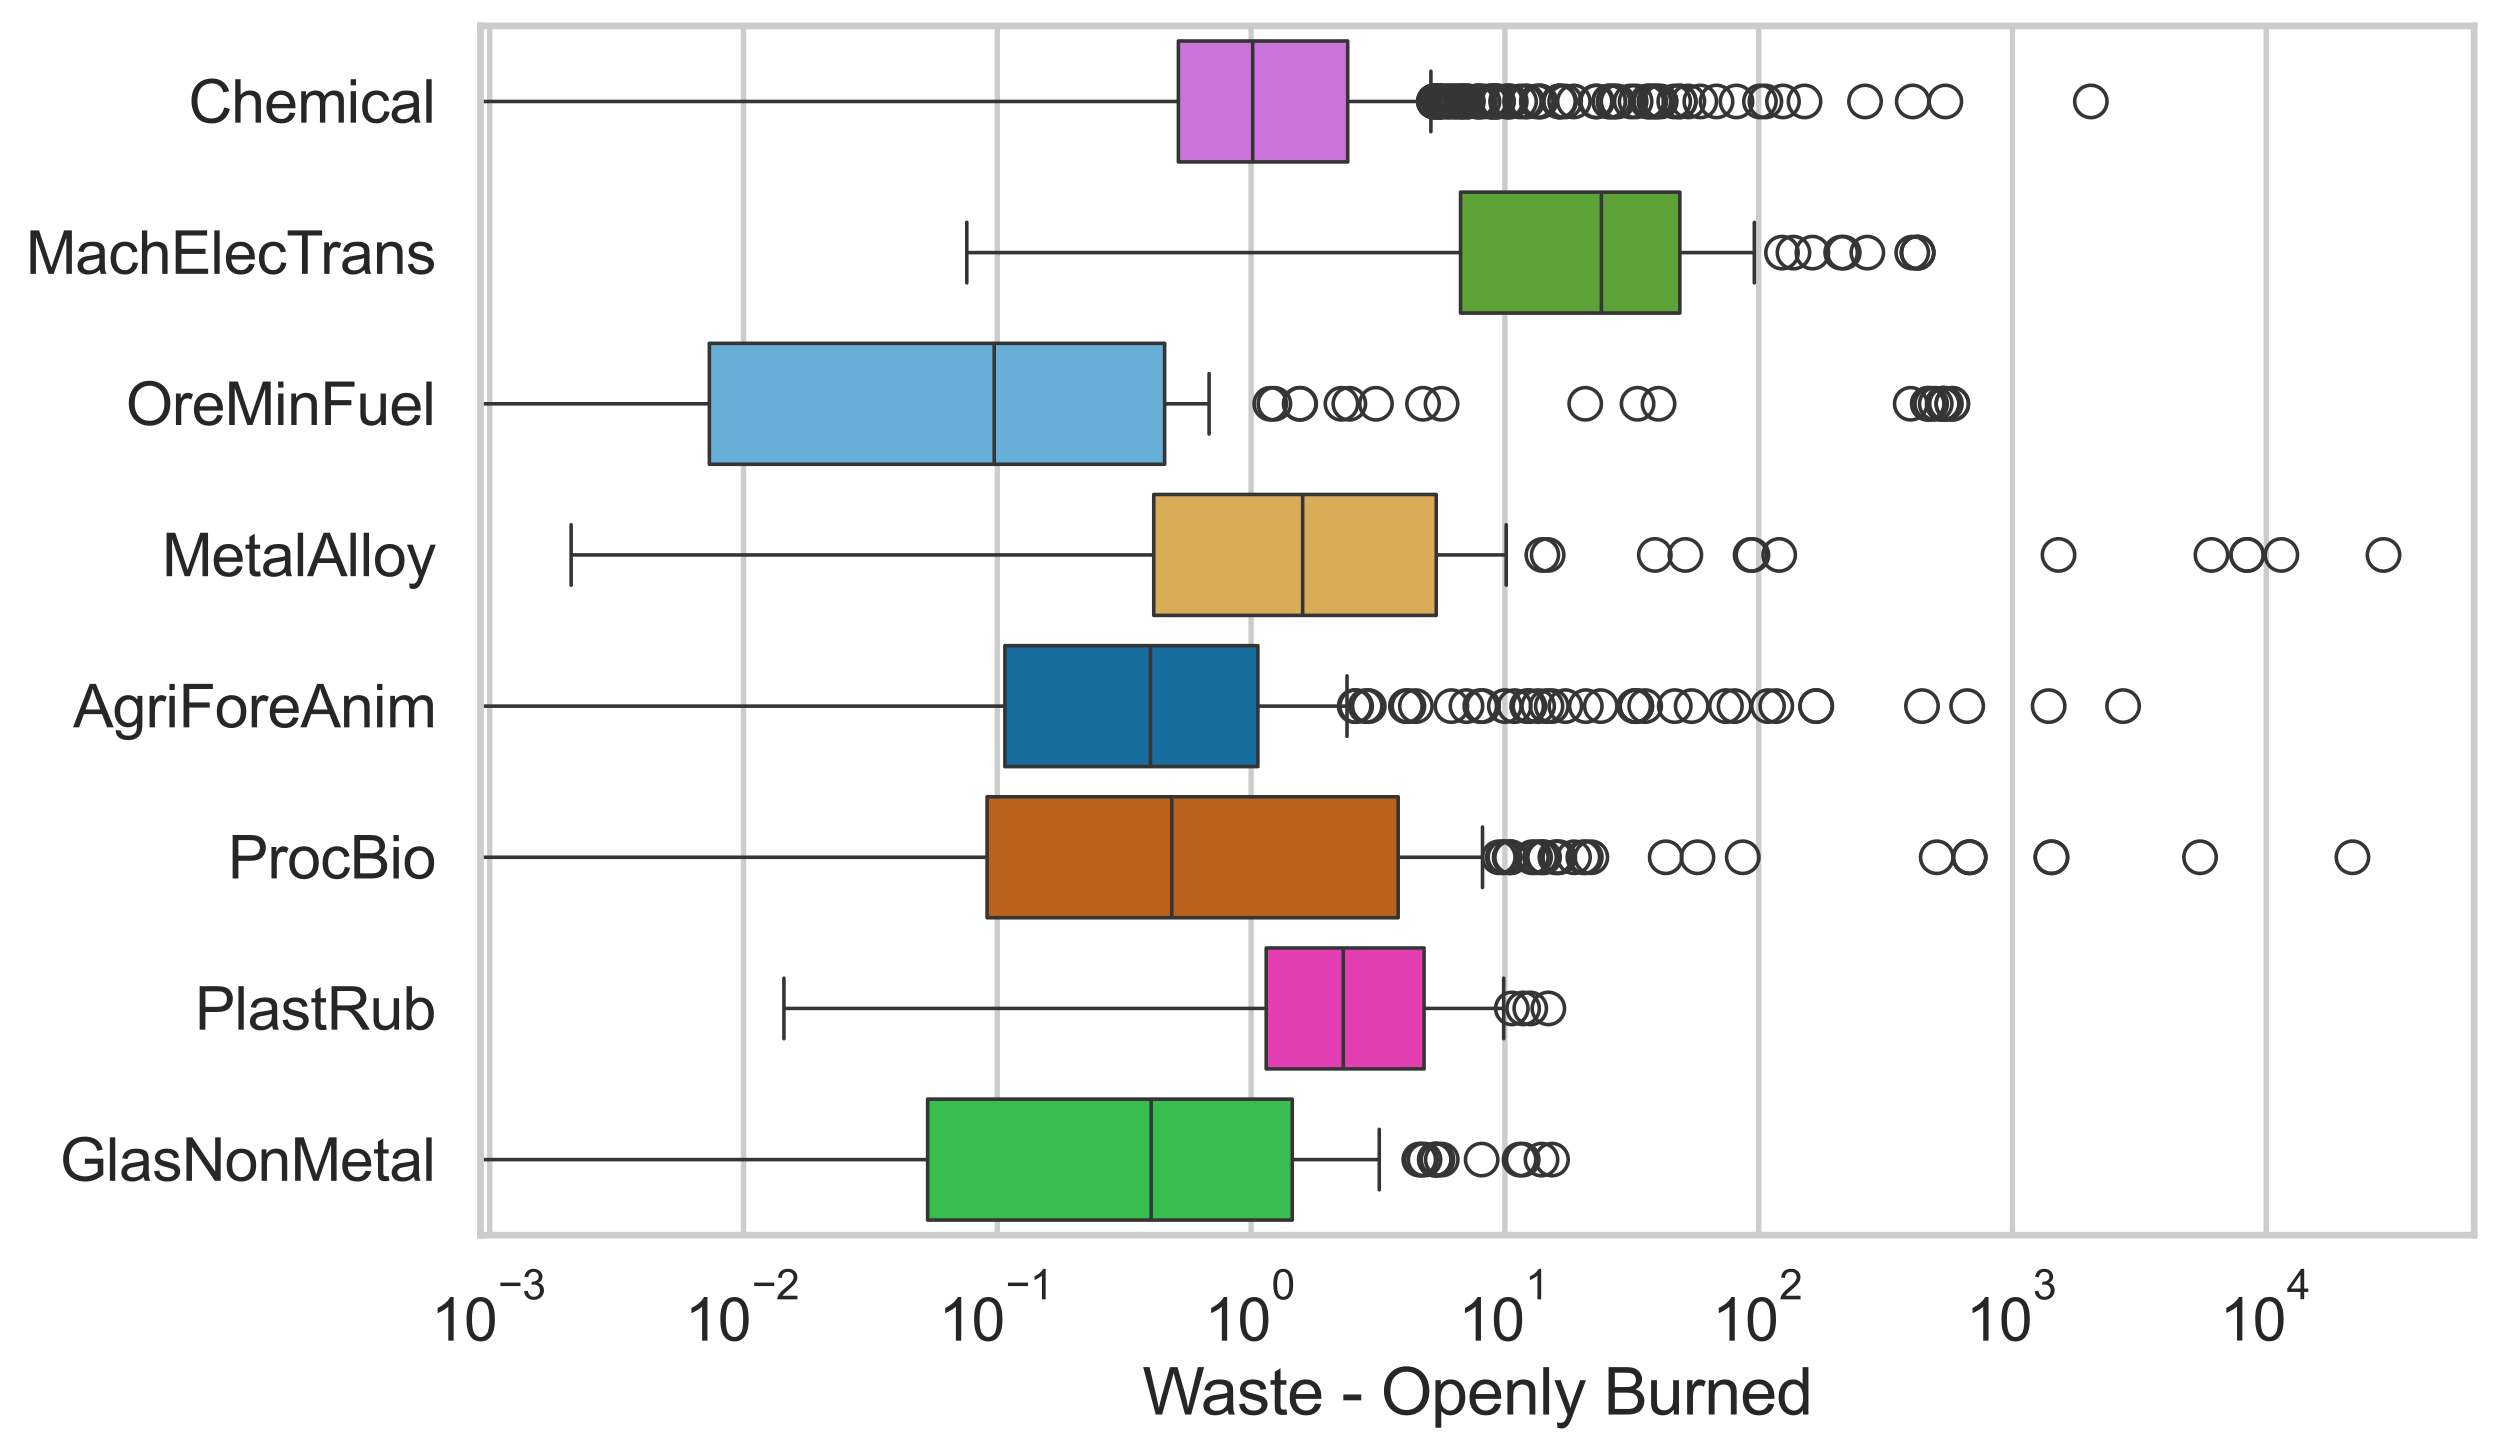 <?xml version="1.0" encoding="utf-8" standalone="no"?>
<!DOCTYPE svg PUBLIC "-//W3C//DTD SVG 1.1//EN"
  "http://www.w3.org/Graphics/SVG/1.1/DTD/svg11.dtd">
<svg xmlns:xlink="http://www.w3.org/1999/xlink" width="695.577pt" height="404.563pt" viewBox="0 0 695.577 404.563" xmlns="http://www.w3.org/2000/svg" version="1.1">
 <defs>
  <style type="text/css">*{stroke-linejoin: round; stroke-linecap: butt}</style>
 </defs>
 <g id="figure_1">
  <g id="patch_1">
   <path d="M 0 404.563 
L 695.577 404.563 
L 695.577 0 
L 0 0 
z
" style="fill: #ffffff"/>
  </g>
  <g id="axes_1">
   <g id="patch_2">
    <path d="M 133.697 343.665 
L 688.377 343.665 
L 688.377 7.2 
L 133.697 7.2 
z
" style="fill: #ffffff"/>
   </g>
   <g id="matplotlib.axis_1">
    <g id="xtick_1">
     <g id="line2d_1">
      <path d="M 136.257 343.665 
L 136.257 7.2 
" clip-path="url(#p41b4dbfa06)" style="fill: none; stroke: #cccccc; stroke-width: 1.5; stroke-linecap: round"/>
     </g>
     <g id="text_1">
      <!-- $\mathdefault{10^{-3}}$ -->
      <g style="fill: #262626" transform="translate(119.922 373.18) scale(0.165 -0.165)">
       <defs>
        <path id="ArialMT-31" d="M 2384 0 
L 1822 0 
L 1822 3584 
Q 1619 3391 1289 3197 
Q 959 3003 697 2906 
L 697 3450 
Q 1169 3672 1522 3987 
Q 1875 4303 2022 4600 
L 2384 4600 
L 2384 0 
z
" transform="scale(0.016)"/>
        <path id="ArialMT-30" d="M 266 2259 
Q 266 3072 433 3567 
Q 600 4063 929 4331 
Q 1259 4600 1759 4600 
Q 2128 4600 2406 4451 
Q 2684 4303 2865 4023 
Q 3047 3744 3150 3342 
Q 3253 2941 3253 2259 
Q 3253 1453 3087 958 
Q 2922 463 2592 192 
Q 2263 -78 1759 -78 
Q 1097 -78 719 397 
Q 266 969 266 2259 
z
M 844 2259 
Q 844 1131 1108 757 
Q 1372 384 1759 384 
Q 2147 384 2411 759 
Q 2675 1134 2675 2259 
Q 2675 3391 2411 3762 
Q 2147 4134 1753 4134 
Q 1366 4134 1134 3806 
Q 844 3388 844 2259 
z
" transform="scale(0.016)"/>
        <path id="ArialMT-2212" d="M 3381 1997 
L 356 1997 
L 356 2522 
L 3381 2522 
L 3381 1997 
z
" transform="scale(0.016)"/>
        <path id="ArialMT-33" d="M 269 1209 
L 831 1284 
Q 928 806 1161 595 
Q 1394 384 1728 384 
Q 2125 384 2398 659 
Q 2672 934 2672 1341 
Q 2672 1728 2419 1979 
Q 2166 2231 1775 2231 
Q 1616 2231 1378 2169 
L 1441 2663 
Q 1497 2656 1531 2656 
Q 1891 2656 2178 2843 
Q 2466 3031 2466 3422 
Q 2466 3731 2256 3934 
Q 2047 4138 1716 4138 
Q 1388 4138 1169 3931 
Q 950 3725 888 3313 
L 325 3413 
Q 428 3978 793 4289 
Q 1159 4600 1703 4600 
Q 2078 4600 2393 4439 
Q 2709 4278 2876 4000 
Q 3044 3722 3044 3409 
Q 3044 3113 2884 2869 
Q 2725 2625 2413 2481 
Q 2819 2388 3044 2092 
Q 3269 1797 3269 1353 
Q 3269 753 2831 336 
Q 2394 -81 1725 -81 
Q 1122 -81 723 278 
Q 325 638 269 1209 
z
" transform="scale(0.016)"/>
       </defs>
       <use xlink:href="#ArialMT-31" transform="translate(0 0.994)"/>
       <use xlink:href="#ArialMT-30" transform="translate(55.615 0.994)"/>
       <use xlink:href="#ArialMT-2212" transform="translate(112.973 70.688) scale(0.7)"/>
       <use xlink:href="#ArialMT-33" transform="translate(153.852 70.688) scale(0.7)"/>
      </g>
     </g>
    </g>
    <g id="xtick_2">
     <g id="line2d_2">
      <path d="M 206.87 343.665 
L 206.87 7.2 
" clip-path="url(#p41b4dbfa06)" style="fill: none; stroke: #cccccc; stroke-width: 1.5; stroke-linecap: round"/>
     </g>
     <g id="text_2">
      <!-- $\mathdefault{10^{-2}}$ -->
      <g style="fill: #262626" transform="translate(190.535 373.18) scale(0.165 -0.165)">
       <defs>
        <path id="ArialMT-32" d="M 3222 541 
L 3222 0 
L 194 0 
Q 188 203 259 391 
Q 375 700 629 1000 
Q 884 1300 1366 1694 
Q 2113 2306 2375 2664 
Q 2638 3022 2638 3341 
Q 2638 3675 2398 3904 
Q 2159 4134 1775 4134 
Q 1369 4134 1125 3890 
Q 881 3647 878 3216 
L 300 3275 
Q 359 3922 746 4261 
Q 1134 4600 1788 4600 
Q 2447 4600 2831 4234 
Q 3216 3869 3216 3328 
Q 3216 3053 3103 2787 
Q 2991 2522 2730 2228 
Q 2469 1934 1863 1422 
Q 1356 997 1212 845 
Q 1069 694 975 541 
L 3222 541 
z
" transform="scale(0.016)"/>
       </defs>
       <use xlink:href="#ArialMT-31" transform="translate(0 0.994)"/>
       <use xlink:href="#ArialMT-30" transform="translate(55.615 0.994)"/>
       <use xlink:href="#ArialMT-2212" transform="translate(112.973 70.688) scale(0.7)"/>
       <use xlink:href="#ArialMT-32" transform="translate(153.852 70.688) scale(0.7)"/>
      </g>
     </g>
    </g>
    <g id="xtick_3">
     <g id="line2d_3">
      <path d="M 277.483 343.665 
L 277.483 7.2 
" clip-path="url(#p41b4dbfa06)" style="fill: none; stroke: #cccccc; stroke-width: 1.5; stroke-linecap: round"/>
     </g>
     <g id="text_3">
      <!-- $\mathdefault{10^{-1}}$ -->
      <g style="fill: #262626" transform="translate(261.148 373.18) scale(0.165 -0.165)">
       <use xlink:href="#ArialMT-31" transform="translate(0 0.994)"/>
       <use xlink:href="#ArialMT-30" transform="translate(55.615 0.994)"/>
       <use xlink:href="#ArialMT-2212" transform="translate(112.973 70.688) scale(0.7)"/>
       <use xlink:href="#ArialMT-31" transform="translate(153.852 70.688) scale(0.7)"/>
      </g>
     </g>
    </g>
    <g id="xtick_4">
     <g id="line2d_4">
      <path d="M 348.096 343.665 
L 348.096 7.2 
" clip-path="url(#p41b4dbfa06)" style="fill: none; stroke: #cccccc; stroke-width: 1.5; stroke-linecap: round"/>
     </g>
     <g id="text_4">
      <!-- $\mathdefault{10^{0}}$ -->
      <g style="fill: #262626" transform="translate(335.143 373.18) scale(0.165 -0.165)">
       <use xlink:href="#ArialMT-31" transform="translate(0 0.994)"/>
       <use xlink:href="#ArialMT-30" transform="translate(55.615 0.994)"/>
       <use xlink:href="#ArialMT-30" transform="translate(112.973 70.688) scale(0.7)"/>
      </g>
     </g>
    </g>
    <g id="xtick_5">
     <g id="line2d_5">
      <path d="M 418.709 343.665 
L 418.709 7.2 
" clip-path="url(#p41b4dbfa06)" style="fill: none; stroke: #cccccc; stroke-width: 1.5; stroke-linecap: round"/>
     </g>
     <g id="text_5">
      <!-- $\mathdefault{10^{1}}$ -->
      <g style="fill: #262626" transform="translate(405.756 373.18) scale(0.165 -0.165)">
       <use xlink:href="#ArialMT-31" transform="translate(0 0.994)"/>
       <use xlink:href="#ArialMT-30" transform="translate(55.615 0.994)"/>
       <use xlink:href="#ArialMT-31" transform="translate(112.973 70.688) scale(0.7)"/>
      </g>
     </g>
    </g>
    <g id="xtick_6">
     <g id="line2d_6">
      <path d="M 489.321 343.665 
L 489.321 7.2 
" clip-path="url(#p41b4dbfa06)" style="fill: none; stroke: #cccccc; stroke-width: 1.5; stroke-linecap: round"/>
     </g>
     <g id="text_6">
      <!-- $\mathdefault{10^{2}}$ -->
      <g style="fill: #262626" transform="translate(476.369 373.18) scale(0.165 -0.165)">
       <use xlink:href="#ArialMT-31" transform="translate(0 0.994)"/>
       <use xlink:href="#ArialMT-30" transform="translate(55.615 0.994)"/>
       <use xlink:href="#ArialMT-32" transform="translate(112.973 70.688) scale(0.7)"/>
      </g>
     </g>
    </g>
    <g id="xtick_7">
     <g id="line2d_7">
      <path d="M 559.934 343.665 
L 559.934 7.2 
" clip-path="url(#p41b4dbfa06)" style="fill: none; stroke: #cccccc; stroke-width: 1.5; stroke-linecap: round"/>
     </g>
     <g id="text_7">
      <!-- $\mathdefault{10^{3}}$ -->
      <g style="fill: #262626" transform="translate(546.982 373.18) scale(0.165 -0.165)">
       <use xlink:href="#ArialMT-31" transform="translate(0 0.994)"/>
       <use xlink:href="#ArialMT-30" transform="translate(55.615 0.994)"/>
       <use xlink:href="#ArialMT-33" transform="translate(112.973 70.688) scale(0.7)"/>
      </g>
     </g>
    </g>
    <g id="xtick_8">
     <g id="line2d_8">
      <path d="M 630.547 343.665 
L 630.547 7.2 
" clip-path="url(#p41b4dbfa06)" style="fill: none; stroke: #cccccc; stroke-width: 1.5; stroke-linecap: round"/>
     </g>
     <g id="text_8">
      <!-- $\mathdefault{10^{4}}$ -->
      <g style="fill: #262626" transform="translate(617.595 373.015) scale(0.165 -0.165)">
       <defs>
        <path id="ArialMT-34" d="M 2069 0 
L 2069 1097 
L 81 1097 
L 81 1613 
L 2172 4581 
L 2631 4581 
L 2631 1613 
L 3250 1613 
L 3250 1097 
L 2631 1097 
L 2631 0 
L 2069 0 
z
M 2069 1613 
L 2069 3678 
L 634 1613 
L 2069 1613 
z
" transform="scale(0.016)"/>
       </defs>
       <use xlink:href="#ArialMT-31" transform="translate(0 0.202)"/>
       <use xlink:href="#ArialMT-30" transform="translate(55.615 0.202)"/>
       <use xlink:href="#ArialMT-34" transform="translate(112.973 69.895) scale(0.7)"/>
      </g>
     </g>
    </g>
    <g id="xtick_9"/>
    <g id="xtick_10"/>
    <g id="xtick_11"/>
    <g id="xtick_12"/>
    <g id="xtick_13"/>
    <g id="xtick_14"/>
    <g id="xtick_15"/>
    <g id="xtick_16"/>
    <g id="xtick_17"/>
    <g id="xtick_18"/>
    <g id="xtick_19"/>
    <g id="xtick_20"/>
    <g id="xtick_21"/>
    <g id="xtick_22"/>
    <g id="xtick_23"/>
    <g id="xtick_24"/>
    <g id="xtick_25"/>
    <g id="xtick_26"/>
    <g id="xtick_27"/>
    <g id="xtick_28"/>
    <g id="xtick_29"/>
    <g id="xtick_30"/>
    <g id="xtick_31"/>
    <g id="xtick_32"/>
    <g id="xtick_33"/>
    <g id="xtick_34"/>
    <g id="xtick_35"/>
    <g id="xtick_36"/>
    <g id="xtick_37"/>
    <g id="xtick_38"/>
    <g id="xtick_39"/>
    <g id="xtick_40"/>
    <g id="xtick_41"/>
    <g id="xtick_42"/>
    <g id="xtick_43"/>
    <g id="xtick_44"/>
    <g id="xtick_45"/>
    <g id="xtick_46"/>
    <g id="xtick_47"/>
    <g id="xtick_48"/>
    <g id="xtick_49"/>
    <g id="xtick_50"/>
    <g id="xtick_51"/>
    <g id="xtick_52"/>
    <g id="xtick_53"/>
    <g id="xtick_54"/>
    <g id="xtick_55"/>
    <g id="xtick_56"/>
    <g id="xtick_57"/>
    <g id="xtick_58"/>
    <g id="xtick_59"/>
    <g id="xtick_60"/>
    <g id="xtick_61"/>
    <g id="xtick_62"/>
    <g id="xtick_63"/>
    <g id="xtick_64"/>
    <g id="xtick_65"/>
    <g id="xtick_66"/>
    <g id="xtick_67"/>
    <g id="xtick_68"/>
    <g id="xtick_69"/>
    <g id="text_9">
     <!-- Waste - Openly Burned -->
     <g style="fill: #262626" transform="translate(317.838 393.574) scale(0.18 -0.18)">
      <defs>
       <path id="ArialMT-57" d="M 1294 0 
L 78 4581 
L 700 4581 
L 1397 1578 
Q 1509 1106 1591 641 
Q 1766 1375 1797 1488 
L 2669 4581 
L 3400 4581 
L 4056 2263 
Q 4303 1400 4413 641 
Q 4500 1075 4641 1638 
L 5359 4581 
L 5969 4581 
L 4713 0 
L 4128 0 
L 3163 3491 
Q 3041 3928 3019 4028 
Q 2947 3713 2884 3491 
L 1913 0 
L 1294 0 
z
" transform="scale(0.016)"/>
       <path id="ArialMT-61" d="M 2588 409 
Q 2275 144 1986 34 
Q 1697 -75 1366 -75 
Q 819 -75 525 192 
Q 231 459 231 875 
Q 231 1119 342 1320 
Q 453 1522 633 1644 
Q 813 1766 1038 1828 
Q 1203 1872 1538 1913 
Q 2219 1994 2541 2106 
Q 2544 2222 2544 2253 
Q 2544 2597 2384 2738 
Q 2169 2928 1744 2928 
Q 1347 2928 1158 2789 
Q 969 2650 878 2297 
L 328 2372 
Q 403 2725 575 2942 
Q 747 3159 1072 3276 
Q 1397 3394 1825 3394 
Q 2250 3394 2515 3294 
Q 2781 3194 2906 3042 
Q 3031 2891 3081 2659 
Q 3109 2516 3109 2141 
L 3109 1391 
Q 3109 606 3145 398 
Q 3181 191 3288 0 
L 2700 0 
Q 2613 175 2588 409 
z
M 2541 1666 
Q 2234 1541 1622 1453 
Q 1275 1403 1131 1340 
Q 988 1278 909 1158 
Q 831 1038 831 891 
Q 831 666 1001 516 
Q 1172 366 1500 366 
Q 1825 366 2078 508 
Q 2331 650 2450 897 
Q 2541 1088 2541 1459 
L 2541 1666 
z
" transform="scale(0.016)"/>
       <path id="ArialMT-73" d="M 197 991 
L 753 1078 
Q 800 744 1014 566 
Q 1228 388 1613 388 
Q 2000 388 2187 545 
Q 2375 703 2375 916 
Q 2375 1106 2209 1216 
Q 2094 1291 1634 1406 
Q 1016 1563 777 1677 
Q 538 1791 414 1992 
Q 291 2194 291 2438 
Q 291 2659 392 2848 
Q 494 3038 669 3163 
Q 800 3259 1026 3326 
Q 1253 3394 1513 3394 
Q 1903 3394 2198 3281 
Q 2494 3169 2634 2976 
Q 2775 2784 2828 2463 
L 2278 2388 
Q 2241 2644 2061 2787 
Q 1881 2931 1553 2931 
Q 1166 2931 1000 2803 
Q 834 2675 834 2503 
Q 834 2394 903 2306 
Q 972 2216 1119 2156 
Q 1203 2125 1616 2013 
Q 2213 1853 2448 1751 
Q 2684 1650 2818 1456 
Q 2953 1263 2953 975 
Q 2953 694 2789 445 
Q 2625 197 2315 61 
Q 2006 -75 1616 -75 
Q 969 -75 630 194 
Q 291 463 197 991 
z
" transform="scale(0.016)"/>
       <path id="ArialMT-74" d="M 1650 503 
L 1731 6 
Q 1494 -44 1306 -44 
Q 1000 -44 831 53 
Q 663 150 594 308 
Q 525 466 525 972 
L 525 2881 
L 113 2881 
L 113 3319 
L 525 3319 
L 525 4141 
L 1084 4478 
L 1084 3319 
L 1650 3319 
L 1650 2881 
L 1084 2881 
L 1084 941 
Q 1084 700 1114 631 
Q 1144 563 1211 522 
Q 1278 481 1403 481 
Q 1497 481 1650 503 
z
" transform="scale(0.016)"/>
       <path id="ArialMT-65" d="M 2694 1069 
L 3275 997 
Q 3138 488 2766 206 
Q 2394 -75 1816 -75 
Q 1088 -75 661 373 
Q 234 822 234 1631 
Q 234 2469 665 2931 
Q 1097 3394 1784 3394 
Q 2450 3394 2872 2941 
Q 3294 2488 3294 1666 
Q 3294 1616 3291 1516 
L 816 1516 
Q 847 969 1125 678 
Q 1403 388 1819 388 
Q 2128 388 2347 550 
Q 2566 713 2694 1069 
z
M 847 1978 
L 2700 1978 
Q 2663 2397 2488 2606 
Q 2219 2931 1791 2931 
Q 1403 2931 1139 2672 
Q 875 2413 847 1978 
z
" transform="scale(0.016)"/>
       <path id="ArialMT-20" transform="scale(0.016)"/>
       <path id="ArialMT-2d" d="M 203 1375 
L 203 1941 
L 1931 1941 
L 1931 1375 
L 203 1375 
z
" transform="scale(0.016)"/>
       <path id="ArialMT-4f" d="M 309 2231 
Q 309 3372 921 4017 
Q 1534 4663 2503 4663 
Q 3138 4663 3647 4359 
Q 4156 4056 4423 3514 
Q 4691 2972 4691 2284 
Q 4691 1588 4409 1038 
Q 4128 488 3612 205 
Q 3097 -78 2500 -78 
Q 1853 -78 1343 234 
Q 834 547 571 1087 
Q 309 1628 309 2231 
z
M 934 2222 
Q 934 1394 1379 917 
Q 1825 441 2497 441 
Q 3181 441 3623 922 
Q 4066 1403 4066 2288 
Q 4066 2847 3877 3264 
Q 3688 3681 3323 3911 
Q 2959 4141 2506 4141 
Q 1863 4141 1398 3698 
Q 934 3256 934 2222 
z
" transform="scale(0.016)"/>
       <path id="ArialMT-70" d="M 422 -1272 
L 422 3319 
L 934 3319 
L 934 2888 
Q 1116 3141 1344 3267 
Q 1572 3394 1897 3394 
Q 2322 3394 2647 3175 
Q 2972 2956 3137 2557 
Q 3303 2159 3303 1684 
Q 3303 1175 3120 767 
Q 2938 359 2589 142 
Q 2241 -75 1856 -75 
Q 1575 -75 1351 44 
Q 1128 163 984 344 
L 984 -1272 
L 422 -1272 
z
M 931 1641 
Q 931 1000 1190 694 
Q 1450 388 1819 388 
Q 2194 388 2461 705 
Q 2728 1022 2728 1688 
Q 2728 2322 2467 2637 
Q 2206 2953 1844 2953 
Q 1484 2953 1207 2617 
Q 931 2281 931 1641 
z
" transform="scale(0.016)"/>
       <path id="ArialMT-6e" d="M 422 0 
L 422 3319 
L 928 3319 
L 928 2847 
Q 1294 3394 1984 3394 
Q 2284 3394 2536 3286 
Q 2788 3178 2913 3003 
Q 3038 2828 3088 2588 
Q 3119 2431 3119 2041 
L 3119 0 
L 2556 0 
L 2556 2019 
Q 2556 2363 2490 2533 
Q 2425 2703 2258 2804 
Q 2091 2906 1866 2906 
Q 1506 2906 1245 2678 
Q 984 2450 984 1813 
L 984 0 
L 422 0 
z
" transform="scale(0.016)"/>
       <path id="ArialMT-6c" d="M 409 0 
L 409 4581 
L 972 4581 
L 972 0 
L 409 0 
z
" transform="scale(0.016)"/>
       <path id="ArialMT-79" d="M 397 -1278 
L 334 -750 
Q 519 -800 656 -800 
Q 844 -800 956 -737 
Q 1069 -675 1141 -563 
Q 1194 -478 1313 -144 
Q 1328 -97 1363 -6 
L 103 3319 
L 709 3319 
L 1400 1397 
Q 1534 1031 1641 628 
Q 1738 1016 1872 1384 
L 2581 3319 
L 3144 3319 
L 1881 -56 
Q 1678 -603 1566 -809 
Q 1416 -1088 1222 -1217 
Q 1028 -1347 759 -1347 
Q 597 -1347 397 -1278 
z
" transform="scale(0.016)"/>
       <path id="ArialMT-42" d="M 469 0 
L 469 4581 
L 2188 4581 
Q 2713 4581 3030 4442 
Q 3347 4303 3526 4014 
Q 3706 3725 3706 3409 
Q 3706 3116 3547 2856 
Q 3388 2597 3066 2438 
Q 3481 2316 3704 2022 
Q 3928 1728 3928 1328 
Q 3928 1006 3792 729 
Q 3656 453 3456 303 
Q 3256 153 2954 76 
Q 2653 0 2216 0 
L 469 0 
z
M 1075 2656 
L 2066 2656 
Q 2469 2656 2644 2709 
Q 2875 2778 2992 2937 
Q 3109 3097 3109 3338 
Q 3109 3566 3000 3739 
Q 2891 3913 2687 3977 
Q 2484 4041 1991 4041 
L 1075 4041 
L 1075 2656 
z
M 1075 541 
L 2216 541 
Q 2509 541 2628 563 
Q 2838 600 2978 687 
Q 3119 775 3209 942 
Q 3300 1109 3300 1328 
Q 3300 1584 3169 1773 
Q 3038 1963 2805 2039 
Q 2572 2116 2134 2116 
L 1075 2116 
L 1075 541 
z
" transform="scale(0.016)"/>
       <path id="ArialMT-75" d="M 2597 0 
L 2597 488 
Q 2209 -75 1544 -75 
Q 1250 -75 995 37 
Q 741 150 617 320 
Q 494 491 444 738 
Q 409 903 409 1263 
L 409 3319 
L 972 3319 
L 972 1478 
Q 972 1038 1006 884 
Q 1059 663 1231 536 
Q 1403 409 1656 409 
Q 1909 409 2131 539 
Q 2353 669 2445 892 
Q 2538 1116 2538 1541 
L 2538 3319 
L 3100 3319 
L 3100 0 
L 2597 0 
z
" transform="scale(0.016)"/>
       <path id="ArialMT-72" d="M 416 0 
L 416 3319 
L 922 3319 
L 922 2816 
Q 1116 3169 1280 3281 
Q 1444 3394 1641 3394 
Q 1925 3394 2219 3213 
L 2025 2691 
Q 1819 2813 1613 2813 
Q 1428 2813 1281 2702 
Q 1134 2591 1072 2394 
Q 978 2094 978 1738 
L 978 0 
L 416 0 
z
" transform="scale(0.016)"/>
       <path id="ArialMT-64" d="M 2575 0 
L 2575 419 
Q 2259 -75 1647 -75 
Q 1250 -75 917 144 
Q 584 363 401 755 
Q 219 1147 219 1656 
Q 219 2153 384 2558 
Q 550 2963 881 3178 
Q 1213 3394 1622 3394 
Q 1922 3394 2156 3267 
Q 2391 3141 2538 2938 
L 2538 4581 
L 3097 4581 
L 3097 0 
L 2575 0 
z
M 797 1656 
Q 797 1019 1065 703 
Q 1334 388 1700 388 
Q 2069 388 2326 689 
Q 2584 991 2584 1609 
Q 2584 2291 2321 2609 
Q 2059 2928 1675 2928 
Q 1300 2928 1048 2622 
Q 797 2316 797 1656 
z
" transform="scale(0.016)"/>
      </defs>
      <use xlink:href="#ArialMT-57"/>
      <use xlink:href="#ArialMT-61" transform="translate(90.635 0)"/>
      <use xlink:href="#ArialMT-73" transform="translate(146.25 0)"/>
      <use xlink:href="#ArialMT-74" transform="translate(196.25 0)"/>
      <use xlink:href="#ArialMT-65" transform="translate(224.033 0)"/>
      <use xlink:href="#ArialMT-20" transform="translate(279.648 0)"/>
      <use xlink:href="#ArialMT-2d" transform="translate(307.432 0)"/>
      <use xlink:href="#ArialMT-20" transform="translate(340.732 0)"/>
      <use xlink:href="#ArialMT-4f" transform="translate(368.516 0)"/>
      <use xlink:href="#ArialMT-70" transform="translate(446.299 0)"/>
      <use xlink:href="#ArialMT-65" transform="translate(501.914 0)"/>
      <use xlink:href="#ArialMT-6e" transform="translate(557.529 0)"/>
      <use xlink:href="#ArialMT-6c" transform="translate(613.145 0)"/>
      <use xlink:href="#ArialMT-79" transform="translate(635.361 0)"/>
      <use xlink:href="#ArialMT-20" transform="translate(685.361 0)"/>
      <use xlink:href="#ArialMT-42" transform="translate(713.145 0)"/>
      <use xlink:href="#ArialMT-75" transform="translate(779.844 0)"/>
      <use xlink:href="#ArialMT-72" transform="translate(835.459 0)"/>
      <use xlink:href="#ArialMT-6e" transform="translate(868.76 0)"/>
      <use xlink:href="#ArialMT-65" transform="translate(924.375 0)"/>
      <use xlink:href="#ArialMT-64" transform="translate(979.99 0)"/>
     </g>
    </g>
   </g>
   <g id="matplotlib.axis_2">
    <g id="ytick_1">
     <g id="text_10">
      <!-- Chemical -->
      <g style="fill: #262626" transform="translate(52.428 34.134) scale(0.165 -0.165)">
       <defs>
        <path id="ArialMT-43" d="M 3763 1606 
L 4369 1453 
Q 4178 706 3683 314 
Q 3188 -78 2472 -78 
Q 1731 -78 1267 223 
Q 803 525 561 1097 
Q 319 1669 319 2325 
Q 319 3041 592 3573 
Q 866 4106 1370 4382 
Q 1875 4659 2481 4659 
Q 3169 4659 3637 4309 
Q 4106 3959 4291 3325 
L 3694 3184 
Q 3534 3684 3231 3912 
Q 2928 4141 2469 4141 
Q 1941 4141 1586 3887 
Q 1231 3634 1087 3207 
Q 944 2781 944 2328 
Q 944 1744 1114 1308 
Q 1284 872 1643 656 
Q 2003 441 2422 441 
Q 2931 441 3284 734 
Q 3638 1028 3763 1606 
z
" transform="scale(0.016)"/>
        <path id="ArialMT-68" d="M 422 0 
L 422 4581 
L 984 4581 
L 984 2938 
Q 1378 3394 1978 3394 
Q 2347 3394 2619 3248 
Q 2891 3103 3008 2847 
Q 3125 2591 3125 2103 
L 3125 0 
L 2563 0 
L 2563 2103 
Q 2563 2525 2380 2717 
Q 2197 2909 1863 2909 
Q 1613 2909 1392 2779 
Q 1172 2650 1078 2428 
Q 984 2206 984 1816 
L 984 0 
L 422 0 
z
" transform="scale(0.016)"/>
        <path id="ArialMT-6d" d="M 422 0 
L 422 3319 
L 925 3319 
L 925 2853 
Q 1081 3097 1340 3245 
Q 1600 3394 1931 3394 
Q 2300 3394 2536 3241 
Q 2772 3088 2869 2813 
Q 3263 3394 3894 3394 
Q 4388 3394 4653 3120 
Q 4919 2847 4919 2278 
L 4919 0 
L 4359 0 
L 4359 2091 
Q 4359 2428 4304 2576 
Q 4250 2725 4106 2815 
Q 3963 2906 3769 2906 
Q 3419 2906 3187 2673 
Q 2956 2441 2956 1928 
L 2956 0 
L 2394 0 
L 2394 2156 
Q 2394 2531 2256 2718 
Q 2119 2906 1806 2906 
Q 1569 2906 1367 2781 
Q 1166 2656 1075 2415 
Q 984 2175 984 1722 
L 984 0 
L 422 0 
z
" transform="scale(0.016)"/>
        <path id="ArialMT-69" d="M 425 3934 
L 425 4581 
L 988 4581 
L 988 3934 
L 425 3934 
z
M 425 0 
L 425 3319 
L 988 3319 
L 988 0 
L 425 0 
z
" transform="scale(0.016)"/>
        <path id="ArialMT-63" d="M 2588 1216 
L 3141 1144 
Q 3050 572 2676 248 
Q 2303 -75 1759 -75 
Q 1078 -75 664 370 
Q 250 816 250 1647 
Q 250 2184 428 2587 
Q 606 2991 970 3192 
Q 1334 3394 1763 3394 
Q 2303 3394 2647 3120 
Q 2991 2847 3088 2344 
L 2541 2259 
Q 2463 2594 2264 2762 
Q 2066 2931 1784 2931 
Q 1359 2931 1093 2626 
Q 828 2322 828 1663 
Q 828 994 1084 691 
Q 1341 388 1753 388 
Q 2084 388 2306 591 
Q 2528 794 2588 1216 
z
" transform="scale(0.016)"/>
       </defs>
       <use xlink:href="#ArialMT-43"/>
       <use xlink:href="#ArialMT-68" transform="translate(72.217 0)"/>
       <use xlink:href="#ArialMT-65" transform="translate(127.832 0)"/>
       <use xlink:href="#ArialMT-6d" transform="translate(183.447 0)"/>
       <use xlink:href="#ArialMT-69" transform="translate(266.748 0)"/>
       <use xlink:href="#ArialMT-63" transform="translate(288.965 0)"/>
       <use xlink:href="#ArialMT-61" transform="translate(338.965 0)"/>
       <use xlink:href="#ArialMT-6c" transform="translate(394.58 0)"/>
      </g>
     </g>
    </g>
    <g id="ytick_2">
     <g id="text_11">
      <!-- MachElecTrans -->
      <g style="fill: #262626" transform="translate(7.2 76.192) scale(0.165 -0.165)">
       <defs>
        <path id="ArialMT-4d" d="M 475 0 
L 475 4581 
L 1388 4581 
L 2472 1338 
Q 2622 884 2691 659 
Q 2769 909 2934 1394 
L 4031 4581 
L 4847 4581 
L 4847 0 
L 4263 0 
L 4263 3834 
L 2931 0 
L 2384 0 
L 1059 3900 
L 1059 0 
L 475 0 
z
" transform="scale(0.016)"/>
        <path id="ArialMT-45" d="M 506 0 
L 506 4581 
L 3819 4581 
L 3819 4041 
L 1113 4041 
L 1113 2638 
L 3647 2638 
L 3647 2100 
L 1113 2100 
L 1113 541 
L 3925 541 
L 3925 0 
L 506 0 
z
" transform="scale(0.016)"/>
        <path id="ArialMT-54" d="M 1659 0 
L 1659 4041 
L 150 4041 
L 150 4581 
L 3781 4581 
L 3781 4041 
L 2266 4041 
L 2266 0 
L 1659 0 
z
" transform="scale(0.016)"/>
       </defs>
       <use xlink:href="#ArialMT-4d"/>
       <use xlink:href="#ArialMT-61" transform="translate(83.301 0)"/>
       <use xlink:href="#ArialMT-63" transform="translate(138.916 0)"/>
       <use xlink:href="#ArialMT-68" transform="translate(188.916 0)"/>
       <use xlink:href="#ArialMT-45" transform="translate(244.531 0)"/>
       <use xlink:href="#ArialMT-6c" transform="translate(311.23 0)"/>
       <use xlink:href="#ArialMT-65" transform="translate(333.447 0)"/>
       <use xlink:href="#ArialMT-63" transform="translate(389.062 0)"/>
       <use xlink:href="#ArialMT-54" transform="translate(439.062 0)"/>
       <use xlink:href="#ArialMT-72" transform="translate(496.396 0)"/>
       <use xlink:href="#ArialMT-61" transform="translate(529.697 0)"/>
       <use xlink:href="#ArialMT-6e" transform="translate(585.312 0)"/>
       <use xlink:href="#ArialMT-73" transform="translate(640.928 0)"/>
      </g>
     </g>
    </g>
    <g id="ytick_3">
     <g id="text_12">
      <!-- OreMinFuel -->
      <g style="fill: #262626" transform="translate(35.013 118.25) scale(0.165 -0.165)">
       <defs>
        <path id="ArialMT-46" d="M 525 0 
L 525 4581 
L 3616 4581 
L 3616 4041 
L 1131 4041 
L 1131 2622 
L 3281 2622 
L 3281 2081 
L 1131 2081 
L 1131 0 
L 525 0 
z
" transform="scale(0.016)"/>
       </defs>
       <use xlink:href="#ArialMT-4f"/>
       <use xlink:href="#ArialMT-72" transform="translate(77.783 0)"/>
       <use xlink:href="#ArialMT-65" transform="translate(111.084 0)"/>
       <use xlink:href="#ArialMT-4d" transform="translate(166.699 0)"/>
       <use xlink:href="#ArialMT-69" transform="translate(250 0)"/>
       <use xlink:href="#ArialMT-6e" transform="translate(272.217 0)"/>
       <use xlink:href="#ArialMT-46" transform="translate(327.832 0)"/>
       <use xlink:href="#ArialMT-75" transform="translate(388.916 0)"/>
       <use xlink:href="#ArialMT-65" transform="translate(444.531 0)"/>
       <use xlink:href="#ArialMT-6c" transform="translate(500.146 0)"/>
      </g>
     </g>
    </g>
    <g id="ytick_4">
     <g id="text_13">
      <!-- MetalAlloy -->
      <g style="fill: #262626" transform="translate(45.088 160.308) scale(0.165 -0.165)">
       <defs>
        <path id="ArialMT-41" d="M -9 0 
L 1750 4581 
L 2403 4581 
L 4278 0 
L 3588 0 
L 3053 1388 
L 1138 1388 
L 634 0 
L -9 0 
z
M 1313 1881 
L 2866 1881 
L 2388 3150 
Q 2169 3728 2063 4100 
Q 1975 3659 1816 3225 
L 1313 1881 
z
" transform="scale(0.016)"/>
        <path id="ArialMT-6f" d="M 213 1659 
Q 213 2581 725 3025 
Q 1153 3394 1769 3394 
Q 2453 3394 2887 2945 
Q 3322 2497 3322 1706 
Q 3322 1066 3130 698 
Q 2938 331 2570 128 
Q 2203 -75 1769 -75 
Q 1072 -75 642 372 
Q 213 819 213 1659 
z
M 791 1659 
Q 791 1022 1069 705 
Q 1347 388 1769 388 
Q 2188 388 2466 706 
Q 2744 1025 2744 1678 
Q 2744 2294 2464 2611 
Q 2184 2928 1769 2928 
Q 1347 2928 1069 2612 
Q 791 2297 791 1659 
z
" transform="scale(0.016)"/>
       </defs>
       <use xlink:href="#ArialMT-4d"/>
       <use xlink:href="#ArialMT-65" transform="translate(83.301 0)"/>
       <use xlink:href="#ArialMT-74" transform="translate(138.916 0)"/>
       <use xlink:href="#ArialMT-61" transform="translate(166.699 0)"/>
       <use xlink:href="#ArialMT-6c" transform="translate(222.314 0)"/>
       <use xlink:href="#ArialMT-41" transform="translate(244.531 0)"/>
       <use xlink:href="#ArialMT-6c" transform="translate(311.23 0)"/>
       <use xlink:href="#ArialMT-6c" transform="translate(333.447 0)"/>
       <use xlink:href="#ArialMT-6f" transform="translate(355.664 0)"/>
       <use xlink:href="#ArialMT-79" transform="translate(411.279 0)"/>
      </g>
     </g>
    </g>
    <g id="ytick_5">
     <g id="text_14">
      <!-- AgriForeAnim -->
      <g style="fill: #262626" transform="translate(20.341 202.366) scale(0.165 -0.165)">
       <defs>
        <path id="ArialMT-67" d="M 319 -275 
L 866 -356 
Q 900 -609 1056 -725 
Q 1266 -881 1628 -881 
Q 2019 -881 2231 -725 
Q 2444 -569 2519 -288 
Q 2563 -116 2559 434 
Q 2191 0 1641 0 
Q 956 0 581 494 
Q 206 988 206 1678 
Q 206 2153 378 2554 
Q 550 2956 876 3175 
Q 1203 3394 1644 3394 
Q 2231 3394 2613 2919 
L 2613 3319 
L 3131 3319 
L 3131 450 
Q 3131 -325 2973 -648 
Q 2816 -972 2473 -1159 
Q 2131 -1347 1631 -1347 
Q 1038 -1347 672 -1080 
Q 306 -813 319 -275 
z
M 784 1719 
Q 784 1066 1043 766 
Q 1303 466 1694 466 
Q 2081 466 2343 764 
Q 2606 1063 2606 1700 
Q 2606 2309 2336 2618 
Q 2066 2928 1684 2928 
Q 1309 2928 1046 2623 
Q 784 2319 784 1719 
z
" transform="scale(0.016)"/>
       </defs>
       <use xlink:href="#ArialMT-41"/>
       <use xlink:href="#ArialMT-67" transform="translate(66.699 0)"/>
       <use xlink:href="#ArialMT-72" transform="translate(122.314 0)"/>
       <use xlink:href="#ArialMT-69" transform="translate(155.615 0)"/>
       <use xlink:href="#ArialMT-46" transform="translate(177.832 0)"/>
       <use xlink:href="#ArialMT-6f" transform="translate(238.916 0)"/>
       <use xlink:href="#ArialMT-72" transform="translate(294.531 0)"/>
       <use xlink:href="#ArialMT-65" transform="translate(327.832 0)"/>
       <use xlink:href="#ArialMT-41" transform="translate(383.447 0)"/>
       <use xlink:href="#ArialMT-6e" transform="translate(450.146 0)"/>
       <use xlink:href="#ArialMT-69" transform="translate(505.762 0)"/>
       <use xlink:href="#ArialMT-6d" transform="translate(527.979 0)"/>
      </g>
     </g>
    </g>
    <g id="ytick_6">
     <g id="text_15">
      <!-- ProcBio -->
      <g style="fill: #262626" transform="translate(63.424 244.425) scale(0.165 -0.165)">
       <defs>
        <path id="ArialMT-50" d="M 494 0 
L 494 4581 
L 2222 4581 
Q 2678 4581 2919 4538 
Q 3256 4481 3484 4323 
Q 3713 4166 3852 3881 
Q 3991 3597 3991 3256 
Q 3991 2672 3619 2267 
Q 3247 1863 2275 1863 
L 1100 1863 
L 1100 0 
L 494 0 
z
M 1100 2403 
L 2284 2403 
Q 2872 2403 3119 2622 
Q 3366 2841 3366 3238 
Q 3366 3525 3220 3729 
Q 3075 3934 2838 4000 
Q 2684 4041 2272 4041 
L 1100 4041 
L 1100 2403 
z
" transform="scale(0.016)"/>
       </defs>
       <use xlink:href="#ArialMT-50"/>
       <use xlink:href="#ArialMT-72" transform="translate(66.699 0)"/>
       <use xlink:href="#ArialMT-6f" transform="translate(100 0)"/>
       <use xlink:href="#ArialMT-63" transform="translate(155.615 0)"/>
       <use xlink:href="#ArialMT-42" transform="translate(205.615 0)"/>
       <use xlink:href="#ArialMT-69" transform="translate(272.314 0)"/>
       <use xlink:href="#ArialMT-6f" transform="translate(294.531 0)"/>
      </g>
     </g>
    </g>
    <g id="ytick_7">
     <g id="text_16">
      <!-- PlastRub -->
      <g style="fill: #262626" transform="translate(54.248 286.483) scale(0.165 -0.165)">
       <defs>
        <path id="ArialMT-52" d="M 503 0 
L 503 4581 
L 2534 4581 
Q 3147 4581 3465 4457 
Q 3784 4334 3975 4021 
Q 4166 3709 4166 3331 
Q 4166 2844 3850 2509 
Q 3534 2175 2875 2084 
Q 3116 1969 3241 1856 
Q 3506 1613 3744 1247 
L 4541 0 
L 3778 0 
L 3172 953 
Q 2906 1366 2734 1584 
Q 2563 1803 2427 1890 
Q 2291 1978 2150 2013 
Q 2047 2034 1813 2034 
L 1109 2034 
L 1109 0 
L 503 0 
z
M 1109 2559 
L 2413 2559 
Q 2828 2559 3062 2645 
Q 3297 2731 3419 2920 
Q 3541 3109 3541 3331 
Q 3541 3656 3305 3865 
Q 3069 4075 2559 4075 
L 1109 4075 
L 1109 2559 
z
" transform="scale(0.016)"/>
        <path id="ArialMT-62" d="M 941 0 
L 419 0 
L 419 4581 
L 981 4581 
L 981 2947 
Q 1338 3394 1891 3394 
Q 2197 3394 2470 3270 
Q 2744 3147 2920 2923 
Q 3097 2700 3197 2384 
Q 3297 2069 3297 1709 
Q 3297 856 2875 390 
Q 2453 -75 1863 -75 
Q 1275 -75 941 416 
L 941 0 
z
M 934 1684 
Q 934 1088 1097 822 
Q 1363 388 1816 388 
Q 2184 388 2453 708 
Q 2722 1028 2722 1663 
Q 2722 2313 2464 2622 
Q 2206 2931 1841 2931 
Q 1472 2931 1203 2611 
Q 934 2291 934 1684 
z
" transform="scale(0.016)"/>
       </defs>
       <use xlink:href="#ArialMT-50"/>
       <use xlink:href="#ArialMT-6c" transform="translate(66.699 0)"/>
       <use xlink:href="#ArialMT-61" transform="translate(88.916 0)"/>
       <use xlink:href="#ArialMT-73" transform="translate(144.531 0)"/>
       <use xlink:href="#ArialMT-74" transform="translate(194.531 0)"/>
       <use xlink:href="#ArialMT-52" transform="translate(222.314 0)"/>
       <use xlink:href="#ArialMT-75" transform="translate(294.531 0)"/>
       <use xlink:href="#ArialMT-62" transform="translate(350.146 0)"/>
      </g>
     </g>
    </g>
    <g id="ytick_8">
     <g id="text_17">
      <!-- GlasNonMetal -->
      <g style="fill: #262626" transform="translate(16.659 328.541) scale(0.165 -0.165)">
       <defs>
        <path id="ArialMT-47" d="M 2638 1797 
L 2638 2334 
L 4578 2338 
L 4578 638 
Q 4131 281 3656 101 
Q 3181 -78 2681 -78 
Q 2006 -78 1454 211 
Q 903 500 622 1047 
Q 341 1594 341 2269 
Q 341 2938 620 3517 
Q 900 4097 1425 4378 
Q 1950 4659 2634 4659 
Q 3131 4659 3532 4498 
Q 3934 4338 4162 4050 
Q 4391 3763 4509 3300 
L 3963 3150 
Q 3859 3500 3706 3700 
Q 3553 3900 3268 4020 
Q 2984 4141 2638 4141 
Q 2222 4141 1919 4014 
Q 1616 3888 1430 3681 
Q 1244 3475 1141 3228 
Q 966 2803 966 2306 
Q 966 1694 1177 1281 
Q 1388 869 1791 669 
Q 2194 469 2647 469 
Q 3041 469 3416 620 
Q 3791 772 3984 944 
L 3984 1797 
L 2638 1797 
z
" transform="scale(0.016)"/>
        <path id="ArialMT-4e" d="M 488 0 
L 488 4581 
L 1109 4581 
L 3516 984 
L 3516 4581 
L 4097 4581 
L 4097 0 
L 3475 0 
L 1069 3600 
L 1069 0 
L 488 0 
z
" transform="scale(0.016)"/>
       </defs>
       <use xlink:href="#ArialMT-47"/>
       <use xlink:href="#ArialMT-6c" transform="translate(77.783 0)"/>
       <use xlink:href="#ArialMT-61" transform="translate(100 0)"/>
       <use xlink:href="#ArialMT-73" transform="translate(155.615 0)"/>
       <use xlink:href="#ArialMT-4e" transform="translate(205.615 0)"/>
       <use xlink:href="#ArialMT-6f" transform="translate(277.832 0)"/>
       <use xlink:href="#ArialMT-6e" transform="translate(333.447 0)"/>
       <use xlink:href="#ArialMT-4d" transform="translate(389.062 0)"/>
       <use xlink:href="#ArialMT-65" transform="translate(472.363 0)"/>
       <use xlink:href="#ArialMT-74" transform="translate(527.979 0)"/>
       <use xlink:href="#ArialMT-61" transform="translate(555.762 0)"/>
       <use xlink:href="#ArialMT-6c" transform="translate(611.377 0)"/>
      </g>
     </g>
    </g>
   </g>
   <g id="patch_3">
    <path d="M 327.859 11.406 
L 327.859 45.052 
L 374.975 45.052 
L 374.975 11.406 
L 327.859 11.406 
z
" clip-path="url(#p41b4dbfa06)" style="fill: #ca74db; stroke: #353535; stroke-linejoin: miter"/>
   </g>
   <g id="line2d_9">
    <path d="M 327.859 28.229 
L -1 28.229 
" clip-path="url(#p41b4dbfa06)" style="fill: none; stroke: #353535"/>
   </g>
   <g id="line2d_10">
    <path d="M 374.975 28.229 
L 398.115 28.229 
" clip-path="url(#p41b4dbfa06)" style="fill: none; stroke: #353535"/>
   </g>
   <g id="line2d_11">
    <path clip-path="url(#p41b4dbfa06)" style="fill: none; stroke: #353535; stroke-linecap: round"/>
   </g>
   <g id="line2d_12">
    <path d="M 398.115 19.817 
L 398.115 36.641 
" clip-path="url(#p41b4dbfa06)" style="fill: none; stroke: #353535; stroke-linecap: round"/>
   </g>
   <g id="line2d_13">
    <defs>
     <path id="mb32bd497cb" d="M 0 4.5 
C 1.193 4.5 2.338 4.026 3.182 3.182 
C 4.026 2.338 4.5 1.193 4.5 0 
C 4.5 -1.193 4.026 -2.338 3.182 -3.182 
C 2.338 -4.026 1.193 -4.5 0 -4.5 
C -1.193 -4.5 -2.338 -4.026 -3.182 -3.182 
C -4.026 -2.338 -4.5 -1.193 -4.5 0 
C -4.5 1.193 -4.026 2.338 -3.182 3.182 
C -2.338 4.026 -1.193 4.5 0 4.5 
z
" style="stroke: #353535"/>
    </defs>
    <g clip-path="url(#p41b4dbfa06)">
     <use xlink:href="#mb32bd497cb" x="408.412" y="28.229" style="fill-opacity: 0; stroke: #353535"/>
     <use xlink:href="#mb32bd497cb" x="477.6" y="28.229" style="fill-opacity: 0; stroke: #353535"/>
     <use xlink:href="#mb32bd497cb" x="532.174" y="28.229" style="fill-opacity: 0; stroke: #353535"/>
     <use xlink:href="#mb32bd497cb" x="461.205" y="28.229" style="fill-opacity: 0; stroke: #353535"/>
     <use xlink:href="#mb32bd497cb" x="414.947" y="28.229" style="fill-opacity: 0; stroke: #353535"/>
     <use xlink:href="#mb32bd497cb" x="453.71" y="28.229" style="fill-opacity: 0; stroke: #353535"/>
     <use xlink:href="#mb32bd497cb" x="435.472" y="28.229" style="fill-opacity: 0; stroke: #353535"/>
     <use xlink:href="#mb32bd497cb" x="419.93" y="28.229" style="fill-opacity: 0; stroke: #353535"/>
     <use xlink:href="#mb32bd497cb" x="401.26" y="28.229" style="fill-opacity: 0; stroke: #353535"/>
     <use xlink:href="#mb32bd497cb" x="399.034" y="28.229" style="fill-opacity: 0; stroke: #353535"/>
     <use xlink:href="#mb32bd497cb" x="415.266" y="28.229" style="fill-opacity: 0; stroke: #353535"/>
     <use xlink:href="#mb32bd497cb" x="447.73" y="28.229" style="fill-opacity: 0; stroke: #353535"/>
     <use xlink:href="#mb32bd497cb" x="433.763" y="28.229" style="fill-opacity: 0; stroke: #353535"/>
     <use xlink:href="#mb32bd497cb" x="460.36" y="28.229" style="fill-opacity: 0; stroke: #353535"/>
     <use xlink:href="#mb32bd497cb" x="404.582" y="28.229" style="fill-opacity: 0; stroke: #353535"/>
     <use xlink:href="#mb32bd497cb" x="473.078" y="28.229" style="fill-opacity: 0; stroke: #353535"/>
     <use xlink:href="#mb32bd497cb" x="403.858" y="28.229" style="fill-opacity: 0; stroke: #353535"/>
     <use xlink:href="#mb32bd497cb" x="399.911" y="28.229" style="fill-opacity: 0; stroke: #353535"/>
     <use xlink:href="#mb32bd497cb" x="415.179" y="28.229" style="fill-opacity: 0; stroke: #353535"/>
     <use xlink:href="#mb32bd497cb" x="411.595" y="28.229" style="fill-opacity: 0; stroke: #353535"/>
     <use xlink:href="#mb32bd497cb" x="399.699" y="28.229" style="fill-opacity: 0; stroke: #353535"/>
     <use xlink:href="#mb32bd497cb" x="406.757" y="28.229" style="fill-opacity: 0; stroke: #353535"/>
     <use xlink:href="#mb32bd497cb" x="581.735" y="28.229" style="fill-opacity: 0; stroke: #353535"/>
     <use xlink:href="#mb32bd497cb" x="406.685" y="28.229" style="fill-opacity: 0; stroke: #353535"/>
     <use xlink:href="#mb32bd497cb" x="496.077" y="28.229" style="fill-opacity: 0; stroke: #353535"/>
     <use xlink:href="#mb32bd497cb" x="424.923" y="28.229" style="fill-opacity: 0; stroke: #353535"/>
     <use xlink:href="#mb32bd497cb" x="400.34" y="28.229" style="fill-opacity: 0; stroke: #353535"/>
     <use xlink:href="#mb32bd497cb" x="406.994" y="28.229" style="fill-opacity: 0; stroke: #353535"/>
     <use xlink:href="#mb32bd497cb" x="458.74" y="28.229" style="fill-opacity: 0; stroke: #353535"/>
     <use xlink:href="#mb32bd497cb" x="465.822" y="28.229" style="fill-opacity: 0; stroke: #353535"/>
     <use xlink:href="#mb32bd497cb" x="455.08" y="28.229" style="fill-opacity: 0; stroke: #353535"/>
     <use xlink:href="#mb32bd497cb" x="467.389" y="28.229" style="fill-opacity: 0; stroke: #353535"/>
     <use xlink:href="#mb32bd497cb" x="427.584" y="28.229" style="fill-opacity: 0; stroke: #353535"/>
     <use xlink:href="#mb32bd497cb" x="400.278" y="28.229" style="fill-opacity: 0; stroke: #353535"/>
     <use xlink:href="#mb32bd497cb" x="410.922" y="28.229" style="fill-opacity: 0; stroke: #353535"/>
     <use xlink:href="#mb32bd497cb" x="483.143" y="28.229" style="fill-opacity: 0; stroke: #353535"/>
     <use xlink:href="#mb32bd497cb" x="402.183" y="28.229" style="fill-opacity: 0; stroke: #353535"/>
     <use xlink:href="#mb32bd497cb" x="400.574" y="28.229" style="fill-opacity: 0; stroke: #353535"/>
     <use xlink:href="#mb32bd497cb" x="398.932" y="28.229" style="fill-opacity: 0; stroke: #353535"/>
     <use xlink:href="#mb32bd497cb" x="416.673" y="28.229" style="fill-opacity: 0; stroke: #353535"/>
     <use xlink:href="#mb32bd497cb" x="541.26" y="28.229" style="fill-opacity: 0; stroke: #353535"/>
     <use xlink:href="#mb32bd497cb" x="414.497" y="28.229" style="fill-opacity: 0; stroke: #353535"/>
     <use xlink:href="#mb32bd497cb" x="428.477" y="28.229" style="fill-opacity: 0; stroke: #353535"/>
     <use xlink:href="#mb32bd497cb" x="449.099" y="28.229" style="fill-opacity: 0; stroke: #353535"/>
     <use xlink:href="#mb32bd497cb" x="400.278" y="28.229" style="fill-opacity: 0; stroke: #353535"/>
     <use xlink:href="#mb32bd497cb" x="434.011" y="28.229" style="fill-opacity: 0; stroke: #353535"/>
     <use xlink:href="#mb32bd497cb" x="437.888" y="28.229" style="fill-opacity: 0; stroke: #353535"/>
     <use xlink:href="#mb32bd497cb" x="416.092" y="28.229" style="fill-opacity: 0; stroke: #353535"/>
     <use xlink:href="#mb32bd497cb" x="419.046" y="28.229" style="fill-opacity: 0; stroke: #353535"/>
     <use xlink:href="#mb32bd497cb" x="408.269" y="28.229" style="fill-opacity: 0; stroke: #353535"/>
     <use xlink:href="#mb32bd497cb" x="401.144" y="28.229" style="fill-opacity: 0; stroke: #353535"/>
     <use xlink:href="#mb32bd497cb" x="406.29" y="28.229" style="fill-opacity: 0; stroke: #353535"/>
     <use xlink:href="#mb32bd497cb" x="415.925" y="28.229" style="fill-opacity: 0; stroke: #353535"/>
     <use xlink:href="#mb32bd497cb" x="444.349" y="28.229" style="fill-opacity: 0; stroke: #353535"/>
     <use xlink:href="#mb32bd497cb" x="458.353" y="28.229" style="fill-opacity: 0; stroke: #353535"/>
     <use xlink:href="#mb32bd497cb" x="434.016" y="28.229" style="fill-opacity: 0; stroke: #353535"/>
     <use xlink:href="#mb32bd497cb" x="489.662" y="28.229" style="fill-opacity: 0; stroke: #353535"/>
     <use xlink:href="#mb32bd497cb" x="412.745" y="28.229" style="fill-opacity: 0; stroke: #353535"/>
     <use xlink:href="#mb32bd497cb" x="399.608" y="28.229" style="fill-opacity: 0; stroke: #353535"/>
     <use xlink:href="#mb32bd497cb" x="428.532" y="28.229" style="fill-opacity: 0; stroke: #353535"/>
     <use xlink:href="#mb32bd497cb" x="491.185" y="28.229" style="fill-opacity: 0; stroke: #353535"/>
     <use xlink:href="#mb32bd497cb" x="398.964" y="28.229" style="fill-opacity: 0; stroke: #353535"/>
     <use xlink:href="#mb32bd497cb" x="459.185" y="28.229" style="fill-opacity: 0; stroke: #353535"/>
     <use xlink:href="#mb32bd497cb" x="403.124" y="28.229" style="fill-opacity: 0; stroke: #353535"/>
     <use xlink:href="#mb32bd497cb" x="448.918" y="28.229" style="fill-opacity: 0; stroke: #353535"/>
     <use xlink:href="#mb32bd497cb" x="467.295" y="28.229" style="fill-opacity: 0; stroke: #353535"/>
     <use xlink:href="#mb32bd497cb" x="518.91" y="28.229" style="fill-opacity: 0; stroke: #353535"/>
     <use xlink:href="#mb32bd497cb" x="469.754" y="28.229" style="fill-opacity: 0; stroke: #353535"/>
     <use xlink:href="#mb32bd497cb" x="408.234" y="28.229" style="fill-opacity: 0; stroke: #353535"/>
     <use xlink:href="#mb32bd497cb" x="402.967" y="28.229" style="fill-opacity: 0; stroke: #353535"/>
     <use xlink:href="#mb32bd497cb" x="460.38" y="28.229" style="fill-opacity: 0; stroke: #353535"/>
     <use xlink:href="#mb32bd497cb" x="411.047" y="28.229" style="fill-opacity: 0; stroke: #353535"/>
     <use xlink:href="#mb32bd497cb" x="405.036" y="28.229" style="fill-opacity: 0; stroke: #353535"/>
     <use xlink:href="#mb32bd497cb" x="405.42" y="28.229" style="fill-opacity: 0; stroke: #353535"/>
     <use xlink:href="#mb32bd497cb" x="424.266" y="28.229" style="fill-opacity: 0; stroke: #353535"/>
     <use xlink:href="#mb32bd497cb" x="400.724" y="28.229" style="fill-opacity: 0; stroke: #353535"/>
     <use xlink:href="#mb32bd497cb" x="416.359" y="28.229" style="fill-opacity: 0; stroke: #353535"/>
     <use xlink:href="#mb32bd497cb" x="422.932" y="28.229" style="fill-opacity: 0; stroke: #353535"/>
     <use xlink:href="#mb32bd497cb" x="419.444" y="28.229" style="fill-opacity: 0; stroke: #353535"/>
     <use xlink:href="#mb32bd497cb" x="399.121" y="28.229" style="fill-opacity: 0; stroke: #353535"/>
     <use xlink:href="#mb32bd497cb" x="416.801" y="28.229" style="fill-opacity: 0; stroke: #353535"/>
     <use xlink:href="#mb32bd497cb" x="447.738" y="28.229" style="fill-opacity: 0; stroke: #353535"/>
     <use xlink:href="#mb32bd497cb" x="420.344" y="28.229" style="fill-opacity: 0; stroke: #353535"/>
     <use xlink:href="#mb32bd497cb" x="411.751" y="28.229" style="fill-opacity: 0; stroke: #353535"/>
     <use xlink:href="#mb32bd497cb" x="502.077" y="28.229" style="fill-opacity: 0; stroke: #353535"/>
     <use xlink:href="#mb32bd497cb" x="462.049" y="28.229" style="fill-opacity: 0; stroke: #353535"/>
     <use xlink:href="#mb32bd497cb" x="443.941" y="28.229" style="fill-opacity: 0; stroke: #353535"/>
     <use xlink:href="#mb32bd497cb" x="450.034" y="28.229" style="fill-opacity: 0; stroke: #353535"/>
    </g>
   </g>
   <g id="patch_4">
    <path d="M 406.369 53.464 
L 406.369 87.11 
L 467.389 87.11 
L 467.389 53.464 
L 406.369 53.464 
z
" clip-path="url(#p41b4dbfa06)" style="fill: #5ca236; stroke: #353535; stroke-linejoin: miter"/>
   </g>
   <g id="line2d_14">
    <path d="M 406.369 70.287 
L 268.991 70.287 
" clip-path="url(#p41b4dbfa06)" style="fill: none; stroke: #353535"/>
   </g>
   <g id="line2d_15">
    <path d="M 467.389 70.287 
L 488.102 70.287 
" clip-path="url(#p41b4dbfa06)" style="fill: none; stroke: #353535"/>
   </g>
   <g id="line2d_16">
    <path d="M 268.991 61.875 
L 268.991 78.699 
" clip-path="url(#p41b4dbfa06)" style="fill: none; stroke: #353535; stroke-linecap: round"/>
   </g>
   <g id="line2d_17">
    <path d="M 488.102 61.875 
L 488.102 78.699 
" clip-path="url(#p41b4dbfa06)" style="fill: none; stroke: #353535; stroke-linecap: round"/>
   </g>
   <g id="line2d_18">
    <g clip-path="url(#p41b4dbfa06)">
     <use xlink:href="#mb32bd497cb" x="533.519" y="70.287" style="fill-opacity: 0; stroke: #353535"/>
     <use xlink:href="#mb32bd497cb" x="504.269" y="70.287" style="fill-opacity: 0; stroke: #353535"/>
     <use xlink:href="#mb32bd497cb" x="519.553" y="70.287" style="fill-opacity: 0; stroke: #353535"/>
     <use xlink:href="#mb32bd497cb" x="495.802" y="70.287" style="fill-opacity: 0; stroke: #353535"/>
     <use xlink:href="#mb32bd497cb" x="512.268" y="70.287" style="fill-opacity: 0; stroke: #353535"/>
     <use xlink:href="#mb32bd497cb" x="512.982" y="70.287" style="fill-opacity: 0; stroke: #353535"/>
     <use xlink:href="#mb32bd497cb" x="533.544" y="70.287" style="fill-opacity: 0; stroke: #353535"/>
     <use xlink:href="#mb32bd497cb" x="533.547" y="70.287" style="fill-opacity: 0; stroke: #353535"/>
     <use xlink:href="#mb32bd497cb" x="532.042" y="70.287" style="fill-opacity: 0; stroke: #353535"/>
     <use xlink:href="#mb32bd497cb" x="498.999" y="70.287" style="fill-opacity: 0; stroke: #353535"/>
    </g>
   </g>
   <g id="patch_5">
    <path d="M 197.364 95.522 
L 197.364 129.168 
L 324.036 129.168 
L 324.036 95.522 
L 197.364 95.522 
z
" clip-path="url(#p41b4dbfa06)" style="fill: #68afd7; stroke: #353535; stroke-linejoin: miter"/>
   </g>
   <g id="line2d_19">
    <path d="M 197.364 112.345 
L -1 112.345 
" clip-path="url(#p41b4dbfa06)" style="fill: none; stroke: #353535"/>
   </g>
   <g id="line2d_20">
    <path d="M 324.036 112.345 
L 336.412 112.345 
" clip-path="url(#p41b4dbfa06)" style="fill: none; stroke: #353535"/>
   </g>
   <g id="line2d_21">
    <path clip-path="url(#p41b4dbfa06)" style="fill: none; stroke: #353535; stroke-linecap: round"/>
   </g>
   <g id="line2d_22">
    <path d="M 336.412 103.934 
L 336.412 120.757 
" clip-path="url(#p41b4dbfa06)" style="fill: none; stroke: #353535; stroke-linecap: round"/>
   </g>
   <g id="line2d_23">
    <g clip-path="url(#p41b4dbfa06)">
     <use xlink:href="#mb32bd497cb" x="538.585" y="112.345" style="fill-opacity: 0; stroke: #353535"/>
     <use xlink:href="#mb32bd497cb" x="382.834" y="112.345" style="fill-opacity: 0; stroke: #353535"/>
     <use xlink:href="#mb32bd497cb" x="441.06" y="112.345" style="fill-opacity: 0; stroke: #353535"/>
     <use xlink:href="#mb32bd497cb" x="536.474" y="112.345" style="fill-opacity: 0; stroke: #353535"/>
     <use xlink:href="#mb32bd497cb" x="540.665" y="112.345" style="fill-opacity: 0; stroke: #353535"/>
     <use xlink:href="#mb32bd497cb" x="536.358" y="112.345" style="fill-opacity: 0; stroke: #353535"/>
     <use xlink:href="#mb32bd497cb" x="361.763" y="112.345" style="fill-opacity: 0; stroke: #353535"/>
     <use xlink:href="#mb32bd497cb" x="540.666" y="112.345" style="fill-opacity: 0; stroke: #353535"/>
     <use xlink:href="#mb32bd497cb" x="540.579" y="112.345" style="fill-opacity: 0; stroke: #353535"/>
     <use xlink:href="#mb32bd497cb" x="353.433" y="112.345" style="fill-opacity: 0; stroke: #353535"/>
     <use xlink:href="#mb32bd497cb" x="531.617" y="112.345" style="fill-opacity: 0; stroke: #353535"/>
     <use xlink:href="#mb32bd497cb" x="461.456" y="112.345" style="fill-opacity: 0; stroke: #353535"/>
     <use xlink:href="#mb32bd497cb" x="537.314" y="112.345" style="fill-opacity: 0; stroke: #353535"/>
     <use xlink:href="#mb32bd497cb" x="455.626" y="112.345" style="fill-opacity: 0; stroke: #353535"/>
     <use xlink:href="#mb32bd497cb" x="361.606" y="112.345" style="fill-opacity: 0; stroke: #353535"/>
     <use xlink:href="#mb32bd497cb" x="375.431" y="112.345" style="fill-opacity: 0; stroke: #353535"/>
     <use xlink:href="#mb32bd497cb" x="395.932" y="112.345" style="fill-opacity: 0; stroke: #353535"/>
     <use xlink:href="#mb32bd497cb" x="540.508" y="112.345" style="fill-opacity: 0; stroke: #353535"/>
     <use xlink:href="#mb32bd497cb" x="354.569" y="112.345" style="fill-opacity: 0; stroke: #353535"/>
     <use xlink:href="#mb32bd497cb" x="541.402" y="112.345" style="fill-opacity: 0; stroke: #353535"/>
     <use xlink:href="#mb32bd497cb" x="401.083" y="112.345" style="fill-opacity: 0; stroke: #353535"/>
     <use xlink:href="#mb32bd497cb" x="543.196" y="112.345" style="fill-opacity: 0; stroke: #353535"/>
     <use xlink:href="#mb32bd497cb" x="373.232" y="112.345" style="fill-opacity: 0; stroke: #353535"/>
     <use xlink:href="#mb32bd497cb" x="543.196" y="112.345" style="fill-opacity: 0; stroke: #353535"/>
    </g>
   </g>
   <g id="patch_6">
    <path d="M 321.01 137.58 
L 321.01 171.226 
L 399.604 171.226 
L 399.604 137.58 
L 321.01 137.58 
z
" clip-path="url(#p41b4dbfa06)" style="fill: #daac58; stroke: #353535; stroke-linejoin: miter"/>
   </g>
   <g id="line2d_24">
    <path d="M 321.01 154.403 
L 158.91 154.403 
" clip-path="url(#p41b4dbfa06)" style="fill: none; stroke: #353535"/>
   </g>
   <g id="line2d_25">
    <path d="M 399.604 154.403 
L 419.072 154.403 
" clip-path="url(#p41b4dbfa06)" style="fill: none; stroke: #353535"/>
   </g>
   <g id="line2d_26">
    <path d="M 158.91 145.992 
L 158.91 162.815 
" clip-path="url(#p41b4dbfa06)" style="fill: none; stroke: #353535; stroke-linecap: round"/>
   </g>
   <g id="line2d_27">
    <path d="M 419.072 145.992 
L 419.072 162.815 
" clip-path="url(#p41b4dbfa06)" style="fill: none; stroke: #353535; stroke-linecap: round"/>
   </g>
   <g id="line2d_28">
    <g clip-path="url(#p41b4dbfa06)">
     <use xlink:href="#mb32bd497cb" x="487.581" y="154.403" style="fill-opacity: 0; stroke: #353535"/>
     <use xlink:href="#mb32bd497cb" x="634.743" y="154.403" style="fill-opacity: 0; stroke: #353535"/>
     <use xlink:href="#mb32bd497cb" x="663.164" y="154.403" style="fill-opacity: 0; stroke: #353535"/>
     <use xlink:href="#mb32bd497cb" x="487.076" y="154.403" style="fill-opacity: 0; stroke: #353535"/>
     <use xlink:href="#mb32bd497cb" x="468.917" y="154.403" style="fill-opacity: 0; stroke: #353535"/>
     <use xlink:href="#mb32bd497cb" x="625.196" y="154.403" style="fill-opacity: 0; stroke: #353535"/>
     <use xlink:href="#mb32bd497cb" x="572.745" y="154.403" style="fill-opacity: 0; stroke: #353535"/>
     <use xlink:href="#mb32bd497cb" x="430.608" y="154.403" style="fill-opacity: 0; stroke: #353535"/>
     <use xlink:href="#mb32bd497cb" x="625.222" y="154.403" style="fill-opacity: 0; stroke: #353535"/>
     <use xlink:href="#mb32bd497cb" x="460.431" y="154.403" style="fill-opacity: 0; stroke: #353535"/>
     <use xlink:href="#mb32bd497cb" x="495.027" y="154.403" style="fill-opacity: 0; stroke: #353535"/>
     <use xlink:href="#mb32bd497cb" x="429.132" y="154.403" style="fill-opacity: 0; stroke: #353535"/>
     <use xlink:href="#mb32bd497cb" x="615.296" y="154.403" style="fill-opacity: 0; stroke: #353535"/>
    </g>
   </g>
   <g id="patch_7">
    <path d="M 279.59 179.638 
L 279.59 213.285 
L 349.981 213.285 
L 349.981 179.638 
L 279.59 179.638 
z
" clip-path="url(#p41b4dbfa06)" style="fill: #166c9c; stroke: #353535; stroke-linejoin: miter"/>
   </g>
   <g id="line2d_29">
    <path d="M 279.59 196.461 
L -1 196.461 
" clip-path="url(#p41b4dbfa06)" style="fill: none; stroke: #353535"/>
   </g>
   <g id="line2d_30">
    <path d="M 349.981 196.461 
L 374.78 196.461 
" clip-path="url(#p41b4dbfa06)" style="fill: none; stroke: #353535"/>
   </g>
   <g id="line2d_31">
    <path clip-path="url(#p41b4dbfa06)" style="fill: none; stroke: #353535; stroke-linecap: round"/>
   </g>
   <g id="line2d_32">
    <path d="M 374.78 188.05 
L 374.78 204.873 
" clip-path="url(#p41b4dbfa06)" style="fill: none; stroke: #353535; stroke-linecap: round"/>
   </g>
   <g id="line2d_33">
    <g clip-path="url(#p41b4dbfa06)">
     <use xlink:href="#mb32bd497cb" x="380.837" y="196.461" style="fill-opacity: 0; stroke: #353535"/>
     <use xlink:href="#mb32bd497cb" x="425.535" y="196.461" style="fill-opacity: 0; stroke: #353535"/>
     <use xlink:href="#mb32bd497cb" x="454.686" y="196.461" style="fill-opacity: 0; stroke: #353535"/>
     <use xlink:href="#mb32bd497cb" x="377.321" y="196.461" style="fill-opacity: 0; stroke: #353535"/>
     <use xlink:href="#mb32bd497cb" x="379.974" y="196.461" style="fill-opacity: 0; stroke: #353535"/>
     <use xlink:href="#mb32bd497cb" x="494.214" y="196.461" style="fill-opacity: 0; stroke: #353535"/>
     <use xlink:href="#mb32bd497cb" x="391.165" y="196.461" style="fill-opacity: 0; stroke: #353535"/>
     <use xlink:href="#mb32bd497cb" x="455.271" y="196.461" style="fill-opacity: 0; stroke: #353535"/>
     <use xlink:href="#mb32bd497cb" x="491.91" y="196.461" style="fill-opacity: 0; stroke: #353535"/>
     <use xlink:href="#mb32bd497cb" x="376.911" y="196.461" style="fill-opacity: 0; stroke: #353535"/>
     <use xlink:href="#mb32bd497cb" x="393.945" y="196.461" style="fill-opacity: 0; stroke: #353535"/>
     <use xlink:href="#mb32bd497cb" x="455.212" y="196.461" style="fill-opacity: 0; stroke: #353535"/>
     <use xlink:href="#mb32bd497cb" x="424.908" y="196.461" style="fill-opacity: 0; stroke: #353535"/>
     <use xlink:href="#mb32bd497cb" x="470.662" y="196.461" style="fill-opacity: 0; stroke: #353535"/>
     <use xlink:href="#mb32bd497cb" x="427.968" y="196.461" style="fill-opacity: 0; stroke: #353535"/>
     <use xlink:href="#mb32bd497cb" x="431.748" y="196.461" style="fill-opacity: 0; stroke: #353535"/>
     <use xlink:href="#mb32bd497cb" x="430.285" y="196.461" style="fill-opacity: 0; stroke: #353535"/>
     <use xlink:href="#mb32bd497cb" x="411.86" y="196.461" style="fill-opacity: 0; stroke: #353535"/>
     <use xlink:href="#mb32bd497cb" x="441.219" y="196.461" style="fill-opacity: 0; stroke: #353535"/>
     <use xlink:href="#mb32bd497cb" x="403.833" y="196.461" style="fill-opacity: 0; stroke: #353535"/>
     <use xlink:href="#mb32bd497cb" x="505.296" y="196.461" style="fill-opacity: 0; stroke: #353535"/>
     <use xlink:href="#mb32bd497cb" x="547.335" y="196.461" style="fill-opacity: 0; stroke: #353535"/>
     <use xlink:href="#mb32bd497cb" x="465.965" y="196.461" style="fill-opacity: 0; stroke: #353535"/>
     <use xlink:href="#mb32bd497cb" x="480.209" y="196.461" style="fill-opacity: 0; stroke: #353535"/>
     <use xlink:href="#mb32bd497cb" x="570" y="196.461" style="fill-opacity: 0; stroke: #353535"/>
     <use xlink:href="#mb32bd497cb" x="412.629" y="196.461" style="fill-opacity: 0; stroke: #353535"/>
     <use xlink:href="#mb32bd497cb" x="391.869" y="196.461" style="fill-opacity: 0; stroke: #353535"/>
     <use xlink:href="#mb32bd497cb" x="421.422" y="196.461" style="fill-opacity: 0; stroke: #353535"/>
     <use xlink:href="#mb32bd497cb" x="534.757" y="196.461" style="fill-opacity: 0; stroke: #353535"/>
     <use xlink:href="#mb32bd497cb" x="590.708" y="196.461" style="fill-opacity: 0; stroke: #353535"/>
     <use xlink:href="#mb32bd497cb" x="435.523" y="196.461" style="fill-opacity: 0; stroke: #353535"/>
     <use xlink:href="#mb32bd497cb" x="445.379" y="196.461" style="fill-opacity: 0; stroke: #353535"/>
     <use xlink:href="#mb32bd497cb" x="418.69" y="196.461" style="fill-opacity: 0; stroke: #353535"/>
     <use xlink:href="#mb32bd497cb" x="505.324" y="196.461" style="fill-opacity: 0; stroke: #353535"/>
     <use xlink:href="#mb32bd497cb" x="455.271" y="196.461" style="fill-opacity: 0; stroke: #353535"/>
     <use xlink:href="#mb32bd497cb" x="457.741" y="196.461" style="fill-opacity: 0; stroke: #353535"/>
     <use xlink:href="#mb32bd497cb" x="408.019" y="196.461" style="fill-opacity: 0; stroke: #353535"/>
     <use xlink:href="#mb32bd497cb" x="482.61" y="196.461" style="fill-opacity: 0; stroke: #353535"/>
    </g>
   </g>
   <g id="patch_8">
    <path d="M 274.64 221.696 
L 274.64 255.343 
L 389.017 255.343 
L 389.017 221.696 
L 274.64 221.696 
z
" clip-path="url(#p41b4dbfa06)" style="fill: #ba611b; stroke: #353535; stroke-linejoin: miter"/>
   </g>
   <g id="line2d_34">
    <path d="M 274.64 238.519 
L -1 238.519 
" clip-path="url(#p41b4dbfa06)" style="fill: none; stroke: #353535"/>
   </g>
   <g id="line2d_35">
    <path d="M 389.017 238.519 
L 412.48 238.519 
" clip-path="url(#p41b4dbfa06)" style="fill: none; stroke: #353535"/>
   </g>
   <g id="line2d_36">
    <path clip-path="url(#p41b4dbfa06)" style="fill: none; stroke: #353535; stroke-linecap: round"/>
   </g>
   <g id="line2d_37">
    <path d="M 412.48 230.108 
L 412.48 246.931 
" clip-path="url(#p41b4dbfa06)" style="fill: none; stroke: #353535; stroke-linecap: round"/>
   </g>
   <g id="line2d_38">
    <g clip-path="url(#p41b4dbfa06)">
     <use xlink:href="#mb32bd497cb" x="418.123" y="238.519" style="fill-opacity: 0; stroke: #353535"/>
     <use xlink:href="#mb32bd497cb" x="654.524" y="238.519" style="fill-opacity: 0; stroke: #353535"/>
     <use xlink:href="#mb32bd497cb" x="441.228" y="238.519" style="fill-opacity: 0; stroke: #353535"/>
     <use xlink:href="#mb32bd497cb" x="427.113" y="238.519" style="fill-opacity: 0; stroke: #353535"/>
     <use xlink:href="#mb32bd497cb" x="472.296" y="238.519" style="fill-opacity: 0; stroke: #353535"/>
     <use xlink:href="#mb32bd497cb" x="418.563" y="238.519" style="fill-opacity: 0; stroke: #353535"/>
     <use xlink:href="#mb32bd497cb" x="417.021" y="238.519" style="fill-opacity: 0; stroke: #353535"/>
     <use xlink:href="#mb32bd497cb" x="570.767" y="238.519" style="fill-opacity: 0; stroke: #353535"/>
     <use xlink:href="#mb32bd497cb" x="547.992" y="238.519" style="fill-opacity: 0; stroke: #353535"/>
     <use xlink:href="#mb32bd497cb" x="437.939" y="238.519" style="fill-opacity: 0; stroke: #353535"/>
     <use xlink:href="#mb32bd497cb" x="420.139" y="238.519" style="fill-opacity: 0; stroke: #353535"/>
     <use xlink:href="#mb32bd497cb" x="463.451" y="238.519" style="fill-opacity: 0; stroke: #353535"/>
     <use xlink:href="#mb32bd497cb" x="420.02" y="238.519" style="fill-opacity: 0; stroke: #353535"/>
     <use xlink:href="#mb32bd497cb" x="426.232" y="238.519" style="fill-opacity: 0; stroke: #353535"/>
     <use xlink:href="#mb32bd497cb" x="547.99" y="238.519" style="fill-opacity: 0; stroke: #353535"/>
     <use xlink:href="#mb32bd497cb" x="429.048" y="238.519" style="fill-opacity: 0; stroke: #353535"/>
     <use xlink:href="#mb32bd497cb" x="538.86" y="238.519" style="fill-opacity: 0; stroke: #353535"/>
     <use xlink:href="#mb32bd497cb" x="420.435" y="238.519" style="fill-opacity: 0; stroke: #353535"/>
     <use xlink:href="#mb32bd497cb" x="432.759" y="238.519" style="fill-opacity: 0; stroke: #353535"/>
     <use xlink:href="#mb32bd497cb" x="484.883" y="238.519" style="fill-opacity: 0; stroke: #353535"/>
     <use xlink:href="#mb32bd497cb" x="433.836" y="238.519" style="fill-opacity: 0; stroke: #353535"/>
     <use xlink:href="#mb32bd497cb" x="429.608" y="238.519" style="fill-opacity: 0; stroke: #353535"/>
     <use xlink:href="#mb32bd497cb" x="442.759" y="238.519" style="fill-opacity: 0; stroke: #353535"/>
     <use xlink:href="#mb32bd497cb" x="440.544" y="238.519" style="fill-opacity: 0; stroke: #353535"/>
     <use xlink:href="#mb32bd497cb" x="612.122" y="238.519" style="fill-opacity: 0; stroke: #353535"/>
     <use xlink:href="#mb32bd497cb" x="570.778" y="238.519" style="fill-opacity: 0; stroke: #353535"/>
     <use xlink:href="#mb32bd497cb" x="428.488" y="238.519" style="fill-opacity: 0; stroke: #353535"/>
     <use xlink:href="#mb32bd497cb" x="433.242" y="238.519" style="fill-opacity: 0; stroke: #353535"/>
     <use xlink:href="#mb32bd497cb" x="548.016" y="238.519" style="fill-opacity: 0; stroke: #353535"/>
    </g>
   </g>
   <g id="patch_9">
    <path d="M 352.297 263.754 
L 352.297 297.401 
L 396.213 297.401 
L 396.213 263.754 
L 352.297 263.754 
z
" clip-path="url(#p41b4dbfa06)" style="fill: #e33eb2; stroke: #353535; stroke-linejoin: miter"/>
   </g>
   <g id="line2d_39">
    <path d="M 352.297 280.577 
L 218.112 280.577 
" clip-path="url(#p41b4dbfa06)" style="fill: none; stroke: #353535"/>
   </g>
   <g id="line2d_40">
    <path d="M 396.213 280.577 
L 418.374 280.577 
" clip-path="url(#p41b4dbfa06)" style="fill: none; stroke: #353535"/>
   </g>
   <g id="line2d_41">
    <path d="M 218.112 272.166 
L 218.112 288.989 
" clip-path="url(#p41b4dbfa06)" style="fill: none; stroke: #353535; stroke-linecap: round"/>
   </g>
   <g id="line2d_42">
    <path d="M 418.374 272.166 
L 418.374 288.989 
" clip-path="url(#p41b4dbfa06)" style="fill: none; stroke: #353535; stroke-linecap: round"/>
   </g>
   <g id="line2d_43">
    <g clip-path="url(#p41b4dbfa06)">
     <use xlink:href="#mb32bd497cb" x="430.801" y="280.577" style="fill-opacity: 0; stroke: #353535"/>
     <use xlink:href="#mb32bd497cb" x="420.632" y="280.577" style="fill-opacity: 0; stroke: #353535"/>
     <use xlink:href="#mb32bd497cb" x="423.783" y="280.577" style="fill-opacity: 0; stroke: #353535"/>
     <use xlink:href="#mb32bd497cb" x="425.766" y="280.577" style="fill-opacity: 0; stroke: #353535"/>
    </g>
   </g>
   <g id="patch_10">
    <path d="M 258.099 305.812 
L 258.099 339.459 
L 359.549 339.459 
L 359.549 305.812 
L 258.099 305.812 
z
" clip-path="url(#p41b4dbfa06)" style="fill: #38be4e; stroke: #353535; stroke-linejoin: miter"/>
   </g>
   <g id="line2d_44">
    <path d="M 258.099 322.635 
L -1 322.635 
" clip-path="url(#p41b4dbfa06)" style="fill: none; stroke: #353535"/>
   </g>
   <g id="line2d_45">
    <path d="M 359.549 322.635 
L 383.754 322.635 
" clip-path="url(#p41b4dbfa06)" style="fill: none; stroke: #353535"/>
   </g>
   <g id="line2d_46">
    <path clip-path="url(#p41b4dbfa06)" style="fill: none; stroke: #353535; stroke-linecap: round"/>
   </g>
   <g id="line2d_47">
    <path d="M 383.754 314.224 
L 383.754 331.047 
" clip-path="url(#p41b4dbfa06)" style="fill: none; stroke: #353535; stroke-linecap: round"/>
   </g>
   <g id="line2d_48">
    <g clip-path="url(#p41b4dbfa06)">
     <use xlink:href="#mb32bd497cb" x="399.194" y="322.635" style="fill-opacity: 0; stroke: #353535"/>
     <use xlink:href="#mb32bd497cb" x="431.828" y="322.635" style="fill-opacity: 0; stroke: #353535"/>
     <use xlink:href="#mb32bd497cb" x="394.887" y="322.635" style="fill-opacity: 0; stroke: #353535"/>
     <use xlink:href="#mb32bd497cb" x="399.247" y="322.635" style="fill-opacity: 0; stroke: #353535"/>
     <use xlink:href="#mb32bd497cb" x="401.143" y="322.635" style="fill-opacity: 0; stroke: #353535"/>
     <use xlink:href="#mb32bd497cb" x="412.242" y="322.635" style="fill-opacity: 0; stroke: #353535"/>
     <use xlink:href="#mb32bd497cb" x="428.901" y="322.635" style="fill-opacity: 0; stroke: #353535"/>
     <use xlink:href="#mb32bd497cb" x="395.381" y="322.635" style="fill-opacity: 0; stroke: #353535"/>
     <use xlink:href="#mb32bd497cb" x="399.945" y="322.635" style="fill-opacity: 0; stroke: #353535"/>
     <use xlink:href="#mb32bd497cb" x="396.342" y="322.635" style="fill-opacity: 0; stroke: #353535"/>
     <use xlink:href="#mb32bd497cb" x="422.794" y="322.635" style="fill-opacity: 0; stroke: #353535"/>
     <use xlink:href="#mb32bd497cb" x="423.66" y="322.635" style="fill-opacity: 0; stroke: #353535"/>
     <use xlink:href="#mb32bd497cb" x="399.78" y="322.635" style="fill-opacity: 0; stroke: #353535"/>
    </g>
   </g>
   <g id="line2d_49">
    <path d="M 348.541 11.406 
L 348.541 45.052 
" clip-path="url(#p41b4dbfa06)" style="fill: none; stroke: #353535"/>
   </g>
   <g id="line2d_50">
    <path d="M 445.551 53.464 
L 445.551 87.11 
" clip-path="url(#p41b4dbfa06)" style="fill: none; stroke: #353535"/>
   </g>
   <g id="line2d_51">
    <path d="M 276.62 95.522 
L 276.62 129.168 
" clip-path="url(#p41b4dbfa06)" style="fill: none; stroke: #353535"/>
   </g>
   <g id="line2d_52">
    <path d="M 362.434 137.58 
L 362.434 171.226 
" clip-path="url(#p41b4dbfa06)" style="fill: none; stroke: #353535"/>
   </g>
   <g id="line2d_53">
    <path d="M 320.092 179.638 
L 320.092 213.285 
" clip-path="url(#p41b4dbfa06)" style="fill: none; stroke: #353535"/>
   </g>
   <g id="line2d_54">
    <path d="M 326.022 221.696 
L 326.022 255.343 
" clip-path="url(#p41b4dbfa06)" style="fill: none; stroke: #353535"/>
   </g>
   <g id="line2d_55">
    <path d="M 373.741 263.754 
L 373.741 297.401 
" clip-path="url(#p41b4dbfa06)" style="fill: none; stroke: #353535"/>
   </g>
   <g id="line2d_56">
    <path d="M 320.287 305.812 
L 320.287 339.459 
" clip-path="url(#p41b4dbfa06)" style="fill: none; stroke: #353535"/>
   </g>
   <g id="patch_11">
    <path d="M 133.697 343.665 
L 133.697 7.2 
" style="fill: none; stroke: #cccccc; stroke-width: 1.875; stroke-linejoin: miter; stroke-linecap: square"/>
   </g>
   <g id="patch_12">
    <path d="M 688.377 343.665 
L 688.377 7.2 
" style="fill: none; stroke: #cccccc; stroke-width: 1.875; stroke-linejoin: miter; stroke-linecap: square"/>
   </g>
   <g id="patch_13">
    <path d="M 133.697 343.665 
L 688.377 343.665 
" style="fill: none; stroke: #cccccc; stroke-width: 1.875; stroke-linejoin: miter; stroke-linecap: square"/>
   </g>
   <g id="patch_14">
    <path d="M 133.697 7.2 
L 688.377 7.2 
" style="fill: none; stroke: #cccccc; stroke-width: 1.875; stroke-linejoin: miter; stroke-linecap: square"/>
   </g>
  </g>
 </g>
 <defs>
  <clipPath id="p41b4dbfa06">
   <rect x="133.697" y="7.2" width="554.68" height="336.465"/>
  </clipPath>
 </defs>
</svg>
